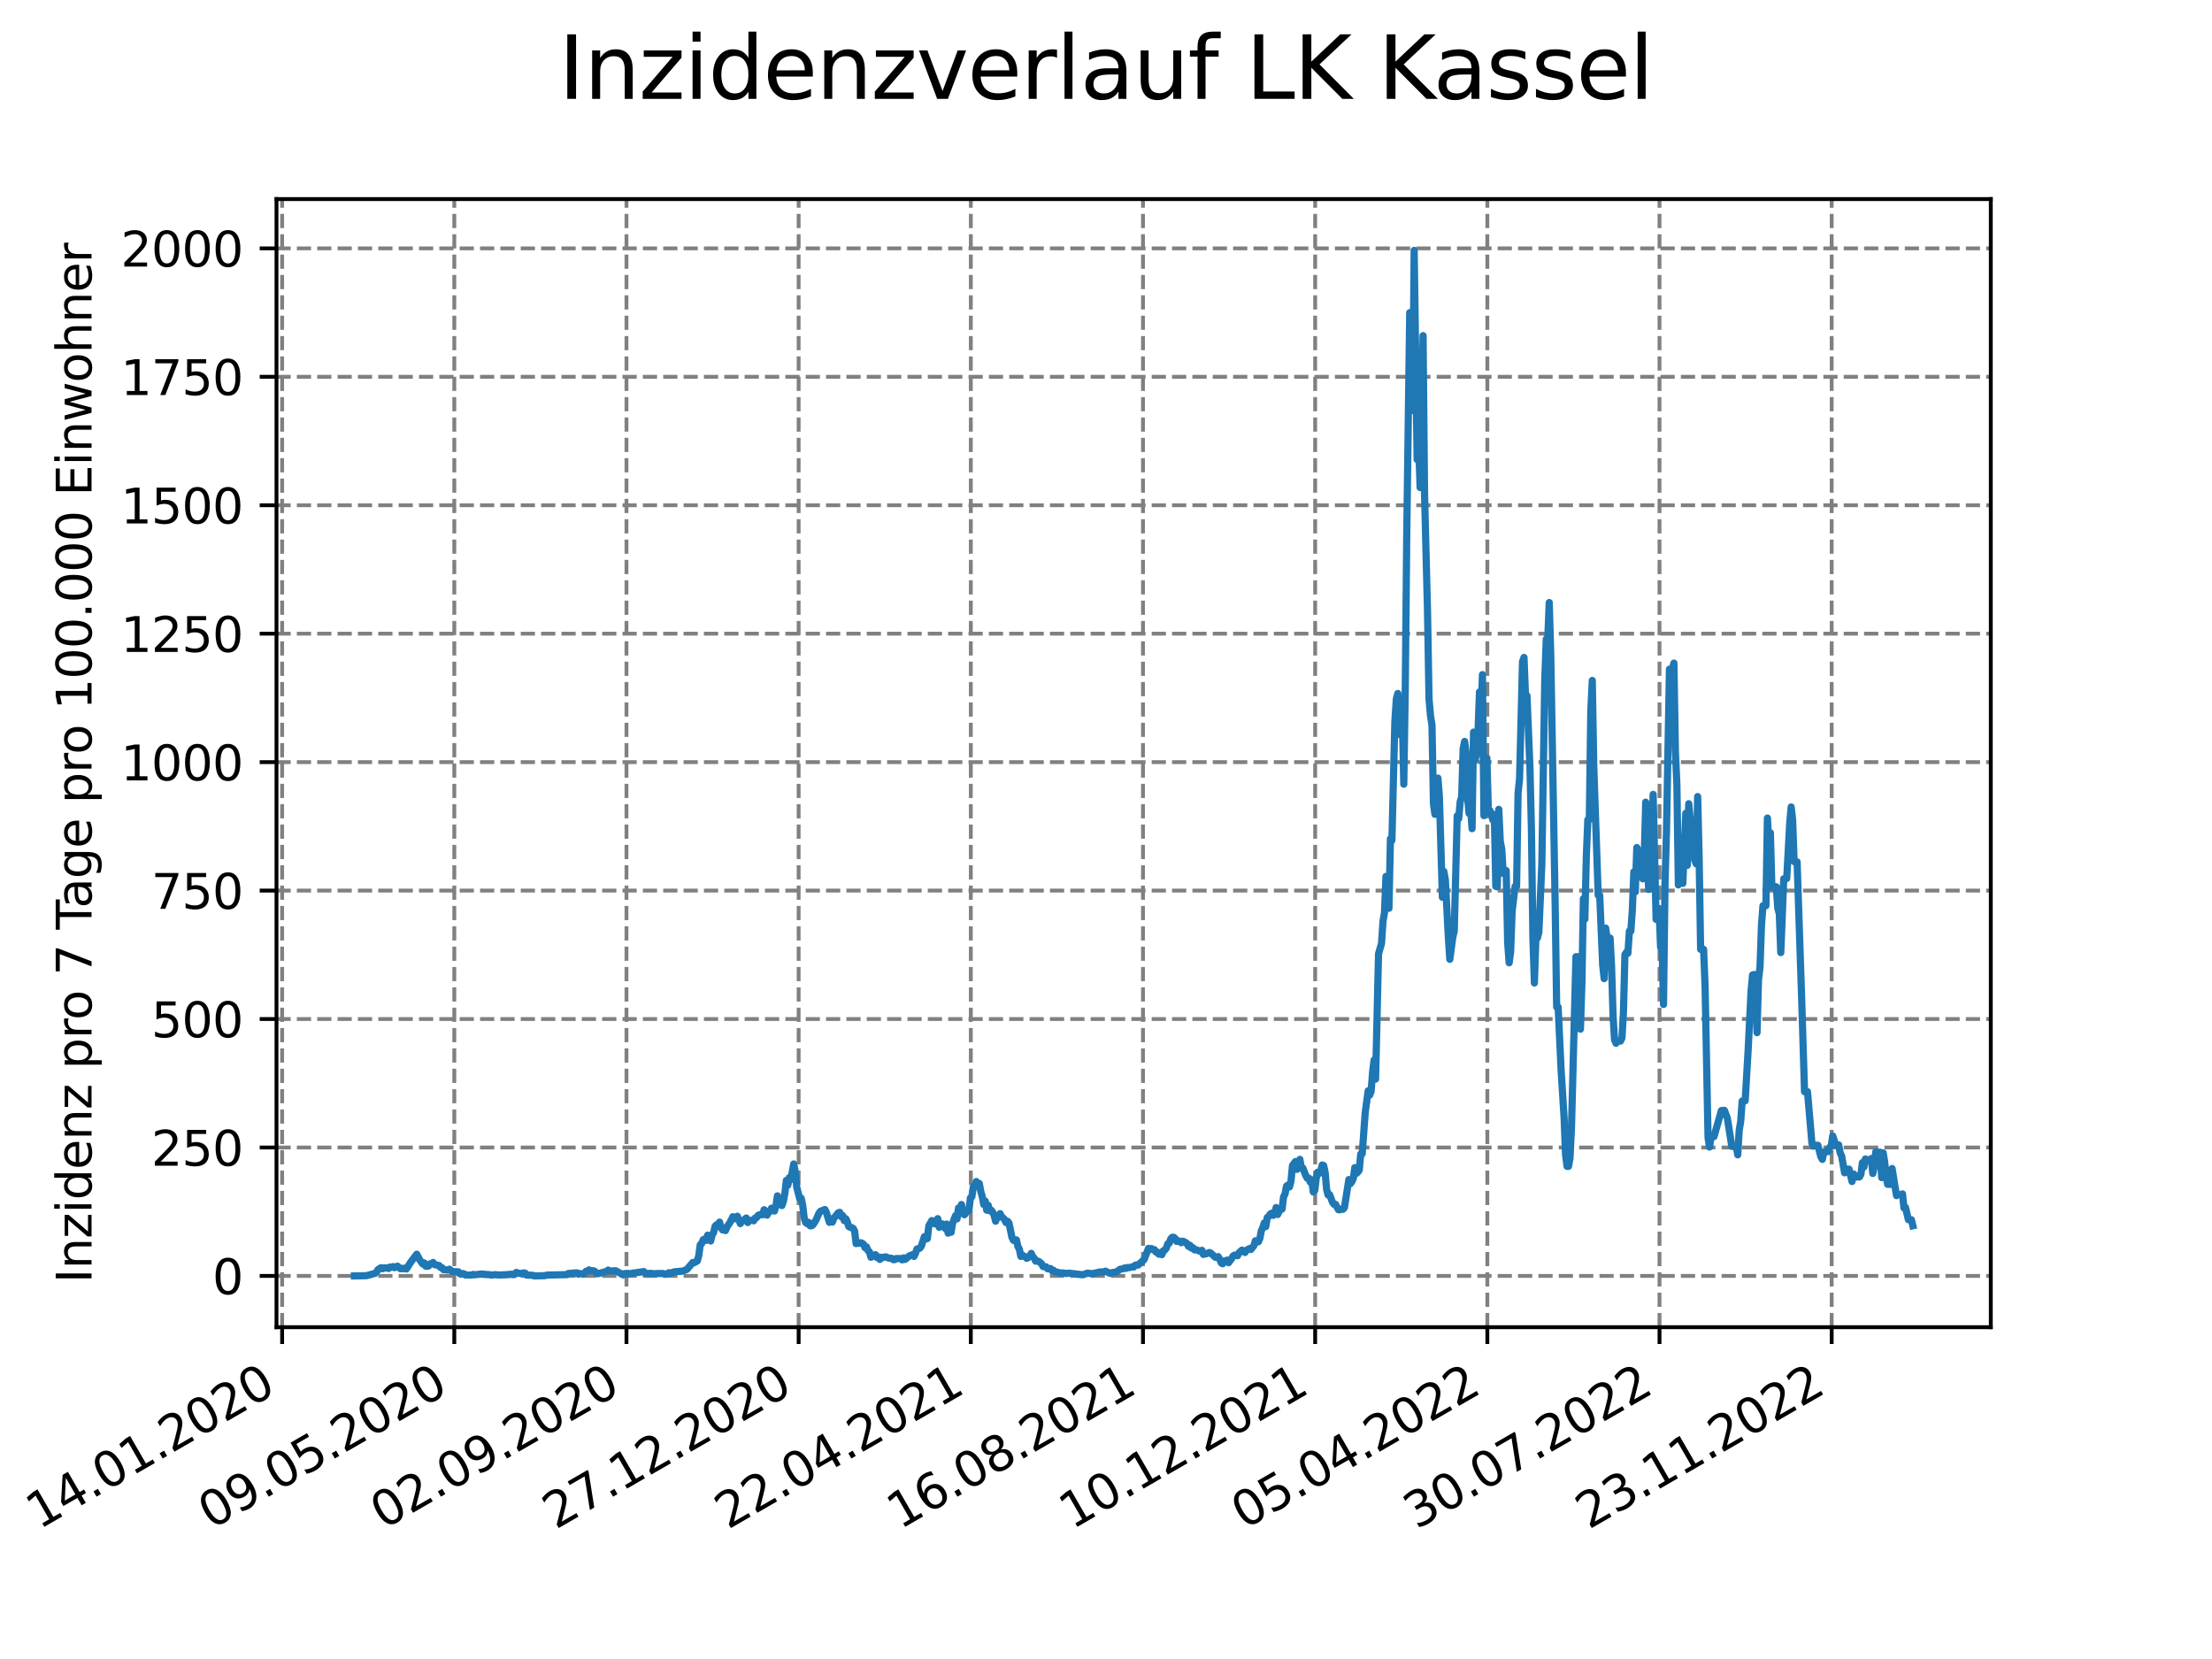 <?xml version="1.0" encoding="utf-8" standalone="no"?>
<!DOCTYPE svg PUBLIC "-//W3C//DTD SVG 1.1//EN"
  "http://www.w3.org/Graphics/SVG/1.1/DTD/svg11.dtd">
<svg xmlns:xlink="http://www.w3.org/1999/xlink" width="460.8pt" height="345.6pt" viewBox="0 0 460.8 345.6" xmlns="http://www.w3.org/2000/svg" version="1.1">
 <defs>
  <style type="text/css">*{stroke-linejoin: round; stroke-linecap: butt}</style>
 </defs>
 <g id="figure_1">
  <g id="patch_1">
   <path d="M 0 345.6 
L 460.8 345.6 
L 460.8 0 
L 0 0 
z
" style="fill: #ffffff"/>
  </g>
  <g id="axes_1">
   <g id="patch_2">
    <path d="M 57.6 276.48 
L 414.72 276.48 
L 414.72 41.472 
L 57.6 41.472 
z
" style="fill: #ffffff"/>
   </g>
   <g id="matplotlib.axis_1">
    <g id="xtick_1">
     <g id="line2d_1">
      <path d="M 58.772 276.48 
L 58.772 41.472 
" clip-path="url(#p0516678198)" style="fill: none; stroke-dasharray: 2.96,1.28; stroke-dashoffset: 0; stroke: #808080; stroke-width: 0.8"/>
     </g>
     <g id="line2d_2">
      <defs>
       <path id="m2a90d0ebbb" d="M 0 0 
L 0 3.5 
" style="stroke: #000000; stroke-width: 0.8"/>
      </defs>
      <g>
       <use xlink:href="#m2a90d0ebbb" x="58.772" y="276.48" style="stroke: #000000; stroke-width: 0.8"/>
      </g>
     </g>
     <g id="text_1">
      <!-- 14.01.2020 -->
      <g transform="translate(8.147 318.689) rotate(-30) scale(0.1 -0.1)">
       <defs>
        <path id="DejaVuSans-31" d="M 794 531 
L 1825 531 
L 1825 4091 
L 703 3866 
L 703 4441 
L 1819 4666 
L 2450 4666 
L 2450 531 
L 3481 531 
L 3481 0 
L 794 0 
L 794 531 
z
" transform="scale(0.016)"/>
        <path id="DejaVuSans-34" d="M 2419 4116 
L 825 1625 
L 2419 1625 
L 2419 4116 
z
M 2253 4666 
L 3047 4666 
L 3047 1625 
L 3713 1625 
L 3713 1100 
L 3047 1100 
L 3047 0 
L 2419 0 
L 2419 1100 
L 313 1100 
L 313 1709 
L 2253 4666 
z
" transform="scale(0.016)"/>
        <path id="DejaVuSans-2e" d="M 684 794 
L 1344 794 
L 1344 0 
L 684 0 
L 684 794 
z
" transform="scale(0.016)"/>
        <path id="DejaVuSans-30" d="M 2034 4250 
Q 1547 4250 1301 3770 
Q 1056 3291 1056 2328 
Q 1056 1369 1301 889 
Q 1547 409 2034 409 
Q 2525 409 2770 889 
Q 3016 1369 3016 2328 
Q 3016 3291 2770 3770 
Q 2525 4250 2034 4250 
z
M 2034 4750 
Q 2819 4750 3233 4129 
Q 3647 3509 3647 2328 
Q 3647 1150 3233 529 
Q 2819 -91 2034 -91 
Q 1250 -91 836 529 
Q 422 1150 422 2328 
Q 422 3509 836 4129 
Q 1250 4750 2034 4750 
z
" transform="scale(0.016)"/>
        <path id="DejaVuSans-32" d="M 1228 531 
L 3431 531 
L 3431 0 
L 469 0 
L 469 531 
Q 828 903 1448 1529 
Q 2069 2156 2228 2338 
Q 2531 2678 2651 2914 
Q 2772 3150 2772 3378 
Q 2772 3750 2511 3984 
Q 2250 4219 1831 4219 
Q 1534 4219 1204 4116 
Q 875 4013 500 3803 
L 500 4441 
Q 881 4594 1212 4672 
Q 1544 4750 1819 4750 
Q 2544 4750 2975 4387 
Q 3406 4025 3406 3419 
Q 3406 3131 3298 2873 
Q 3191 2616 2906 2266 
Q 2828 2175 2409 1742 
Q 1991 1309 1228 531 
z
" transform="scale(0.016)"/>
       </defs>
       <use xlink:href="#DejaVuSans-31"/>
       <use xlink:href="#DejaVuSans-34" x="63.623"/>
       <use xlink:href="#DejaVuSans-2e" x="127.246"/>
       <use xlink:href="#DejaVuSans-30" x="159.033"/>
       <use xlink:href="#DejaVuSans-31" x="222.656"/>
       <use xlink:href="#DejaVuSans-2e" x="286.279"/>
       <use xlink:href="#DejaVuSans-32" x="318.066"/>
       <use xlink:href="#DejaVuSans-30" x="381.689"/>
       <use xlink:href="#DejaVuSans-32" x="445.312"/>
       <use xlink:href="#DejaVuSans-30" x="508.936"/>
      </g>
     </g>
    </g>
    <g id="xtick_2">
     <g id="line2d_3">
      <path d="M 94.639 276.48 
L 94.639 41.472 
" clip-path="url(#p0516678198)" style="fill: none; stroke-dasharray: 2.96,1.28; stroke-dashoffset: 0; stroke: #808080; stroke-width: 0.8"/>
     </g>
     <g id="line2d_4">
      <g>
       <use xlink:href="#m2a90d0ebbb" x="94.639" y="276.48" style="stroke: #000000; stroke-width: 0.8"/>
      </g>
     </g>
     <g id="text_2">
      <!-- 09.05.2020 -->
      <g transform="translate(44.014 318.689) rotate(-30) scale(0.1 -0.1)">
       <defs>
        <path id="DejaVuSans-39" d="M 703 97 
L 703 672 
Q 941 559 1184 500 
Q 1428 441 1663 441 
Q 2288 441 2617 861 
Q 2947 1281 2994 2138 
Q 2813 1869 2534 1725 
Q 2256 1581 1919 1581 
Q 1219 1581 811 2004 
Q 403 2428 403 3163 
Q 403 3881 828 4315 
Q 1253 4750 1959 4750 
Q 2769 4750 3195 4129 
Q 3622 3509 3622 2328 
Q 3622 1225 3098 567 
Q 2575 -91 1691 -91 
Q 1453 -91 1209 -44 
Q 966 3 703 97 
z
M 1959 2075 
Q 2384 2075 2632 2365 
Q 2881 2656 2881 3163 
Q 2881 3666 2632 3958 
Q 2384 4250 1959 4250 
Q 1534 4250 1286 3958 
Q 1038 3666 1038 3163 
Q 1038 2656 1286 2365 
Q 1534 2075 1959 2075 
z
" transform="scale(0.016)"/>
        <path id="DejaVuSans-35" d="M 691 4666 
L 3169 4666 
L 3169 4134 
L 1269 4134 
L 1269 2991 
Q 1406 3038 1543 3061 
Q 1681 3084 1819 3084 
Q 2600 3084 3056 2656 
Q 3513 2228 3513 1497 
Q 3513 744 3044 326 
Q 2575 -91 1722 -91 
Q 1428 -91 1123 -41 
Q 819 9 494 109 
L 494 744 
Q 775 591 1075 516 
Q 1375 441 1709 441 
Q 2250 441 2565 725 
Q 2881 1009 2881 1497 
Q 2881 1984 2565 2268 
Q 2250 2553 1709 2553 
Q 1456 2553 1204 2497 
Q 953 2441 691 2322 
L 691 4666 
z
" transform="scale(0.016)"/>
       </defs>
       <use xlink:href="#DejaVuSans-30"/>
       <use xlink:href="#DejaVuSans-39" x="63.623"/>
       <use xlink:href="#DejaVuSans-2e" x="127.246"/>
       <use xlink:href="#DejaVuSans-30" x="159.033"/>
       <use xlink:href="#DejaVuSans-35" x="222.656"/>
       <use xlink:href="#DejaVuSans-2e" x="286.279"/>
       <use xlink:href="#DejaVuSans-32" x="318.066"/>
       <use xlink:href="#DejaVuSans-30" x="381.689"/>
       <use xlink:href="#DejaVuSans-32" x="445.312"/>
       <use xlink:href="#DejaVuSans-30" x="508.936"/>
      </g>
     </g>
    </g>
    <g id="xtick_3">
     <g id="line2d_5">
      <path d="M 130.506 276.48 
L 130.506 41.472 
" clip-path="url(#p0516678198)" style="fill: none; stroke-dasharray: 2.96,1.28; stroke-dashoffset: 0; stroke: #808080; stroke-width: 0.8"/>
     </g>
     <g id="line2d_6">
      <g>
       <use xlink:href="#m2a90d0ebbb" x="130.506" y="276.48" style="stroke: #000000; stroke-width: 0.8"/>
      </g>
     </g>
     <g id="text_3">
      <!-- 02.09.2020 -->
      <g transform="translate(79.88 318.689) rotate(-30) scale(0.1 -0.1)">
       <use xlink:href="#DejaVuSans-30"/>
       <use xlink:href="#DejaVuSans-32" x="63.623"/>
       <use xlink:href="#DejaVuSans-2e" x="127.246"/>
       <use xlink:href="#DejaVuSans-30" x="159.033"/>
       <use xlink:href="#DejaVuSans-39" x="222.656"/>
       <use xlink:href="#DejaVuSans-2e" x="286.279"/>
       <use xlink:href="#DejaVuSans-32" x="318.066"/>
       <use xlink:href="#DejaVuSans-30" x="381.689"/>
       <use xlink:href="#DejaVuSans-32" x="445.312"/>
       <use xlink:href="#DejaVuSans-30" x="508.936"/>
      </g>
     </g>
    </g>
    <g id="xtick_4">
     <g id="line2d_7">
      <path d="M 166.372 276.48 
L 166.372 41.472 
" clip-path="url(#p0516678198)" style="fill: none; stroke-dasharray: 2.96,1.28; stroke-dashoffset: 0; stroke: #808080; stroke-width: 0.8"/>
     </g>
     <g id="line2d_8">
      <g>
       <use xlink:href="#m2a90d0ebbb" x="166.372" y="276.48" style="stroke: #000000; stroke-width: 0.8"/>
      </g>
     </g>
     <g id="text_4">
      <!-- 27.12.2020 -->
      <g transform="translate(115.747 318.689) rotate(-30) scale(0.1 -0.1)">
       <defs>
        <path id="DejaVuSans-37" d="M 525 4666 
L 3525 4666 
L 3525 4397 
L 1831 0 
L 1172 0 
L 2766 4134 
L 525 4134 
L 525 4666 
z
" transform="scale(0.016)"/>
       </defs>
       <use xlink:href="#DejaVuSans-32"/>
       <use xlink:href="#DejaVuSans-37" x="63.623"/>
       <use xlink:href="#DejaVuSans-2e" x="127.246"/>
       <use xlink:href="#DejaVuSans-31" x="159.033"/>
       <use xlink:href="#DejaVuSans-32" x="222.656"/>
       <use xlink:href="#DejaVuSans-2e" x="286.279"/>
       <use xlink:href="#DejaVuSans-32" x="318.066"/>
       <use xlink:href="#DejaVuSans-30" x="381.689"/>
       <use xlink:href="#DejaVuSans-32" x="445.312"/>
       <use xlink:href="#DejaVuSans-30" x="508.936"/>
      </g>
     </g>
    </g>
    <g id="xtick_5">
     <g id="line2d_9">
      <path d="M 202.239 276.48 
L 202.239 41.472 
" clip-path="url(#p0516678198)" style="fill: none; stroke-dasharray: 2.96,1.28; stroke-dashoffset: 0; stroke: #808080; stroke-width: 0.8"/>
     </g>
     <g id="line2d_10">
      <g>
       <use xlink:href="#m2a90d0ebbb" x="202.239" y="276.48" style="stroke: #000000; stroke-width: 0.8"/>
      </g>
     </g>
     <g id="text_5">
      <!-- 22.04.2021 -->
      <g transform="translate(151.614 318.689) rotate(-30) scale(0.1 -0.1)">
       <use xlink:href="#DejaVuSans-32"/>
       <use xlink:href="#DejaVuSans-32" x="63.623"/>
       <use xlink:href="#DejaVuSans-2e" x="127.246"/>
       <use xlink:href="#DejaVuSans-30" x="159.033"/>
       <use xlink:href="#DejaVuSans-34" x="222.656"/>
       <use xlink:href="#DejaVuSans-2e" x="286.279"/>
       <use xlink:href="#DejaVuSans-32" x="318.066"/>
       <use xlink:href="#DejaVuSans-30" x="381.689"/>
       <use xlink:href="#DejaVuSans-32" x="445.312"/>
       <use xlink:href="#DejaVuSans-31" x="508.936"/>
      </g>
     </g>
    </g>
    <g id="xtick_6">
     <g id="line2d_11">
      <path d="M 238.105 276.48 
L 238.105 41.472 
" clip-path="url(#p0516678198)" style="fill: none; stroke-dasharray: 2.96,1.28; stroke-dashoffset: 0; stroke: #808080; stroke-width: 0.8"/>
     </g>
     <g id="line2d_12">
      <g>
       <use xlink:href="#m2a90d0ebbb" x="238.105" y="276.48" style="stroke: #000000; stroke-width: 0.8"/>
      </g>
     </g>
     <g id="text_6">
      <!-- 16.08.2021 -->
      <g transform="translate(187.48 318.689) rotate(-30) scale(0.1 -0.1)">
       <defs>
        <path id="DejaVuSans-36" d="M 2113 2584 
Q 1688 2584 1439 2293 
Q 1191 2003 1191 1497 
Q 1191 994 1439 701 
Q 1688 409 2113 409 
Q 2538 409 2786 701 
Q 3034 994 3034 1497 
Q 3034 2003 2786 2293 
Q 2538 2584 2113 2584 
z
M 3366 4563 
L 3366 3988 
Q 3128 4100 2886 4159 
Q 2644 4219 2406 4219 
Q 1781 4219 1451 3797 
Q 1122 3375 1075 2522 
Q 1259 2794 1537 2939 
Q 1816 3084 2150 3084 
Q 2853 3084 3261 2657 
Q 3669 2231 3669 1497 
Q 3669 778 3244 343 
Q 2819 -91 2113 -91 
Q 1303 -91 875 529 
Q 447 1150 447 2328 
Q 447 3434 972 4092 
Q 1497 4750 2381 4750 
Q 2619 4750 2861 4703 
Q 3103 4656 3366 4563 
z
" transform="scale(0.016)"/>
        <path id="DejaVuSans-38" d="M 2034 2216 
Q 1584 2216 1326 1975 
Q 1069 1734 1069 1313 
Q 1069 891 1326 650 
Q 1584 409 2034 409 
Q 2484 409 2743 651 
Q 3003 894 3003 1313 
Q 3003 1734 2745 1975 
Q 2488 2216 2034 2216 
z
M 1403 2484 
Q 997 2584 770 2862 
Q 544 3141 544 3541 
Q 544 4100 942 4425 
Q 1341 4750 2034 4750 
Q 2731 4750 3128 4425 
Q 3525 4100 3525 3541 
Q 3525 3141 3298 2862 
Q 3072 2584 2669 2484 
Q 3125 2378 3379 2068 
Q 3634 1759 3634 1313 
Q 3634 634 3220 271 
Q 2806 -91 2034 -91 
Q 1263 -91 848 271 
Q 434 634 434 1313 
Q 434 1759 690 2068 
Q 947 2378 1403 2484 
z
M 1172 3481 
Q 1172 3119 1398 2916 
Q 1625 2713 2034 2713 
Q 2441 2713 2670 2916 
Q 2900 3119 2900 3481 
Q 2900 3844 2670 4047 
Q 2441 4250 2034 4250 
Q 1625 4250 1398 4047 
Q 1172 3844 1172 3481 
z
" transform="scale(0.016)"/>
       </defs>
       <use xlink:href="#DejaVuSans-31"/>
       <use xlink:href="#DejaVuSans-36" x="63.623"/>
       <use xlink:href="#DejaVuSans-2e" x="127.246"/>
       <use xlink:href="#DejaVuSans-30" x="159.033"/>
       <use xlink:href="#DejaVuSans-38" x="222.656"/>
       <use xlink:href="#DejaVuSans-2e" x="286.279"/>
       <use xlink:href="#DejaVuSans-32" x="318.066"/>
       <use xlink:href="#DejaVuSans-30" x="381.689"/>
       <use xlink:href="#DejaVuSans-32" x="445.312"/>
       <use xlink:href="#DejaVuSans-31" x="508.936"/>
      </g>
     </g>
    </g>
    <g id="xtick_7">
     <g id="line2d_13">
      <path d="M 273.972 276.48 
L 273.972 41.472 
" clip-path="url(#p0516678198)" style="fill: none; stroke-dasharray: 2.96,1.28; stroke-dashoffset: 0; stroke: #808080; stroke-width: 0.8"/>
     </g>
     <g id="line2d_14">
      <g>
       <use xlink:href="#m2a90d0ebbb" x="273.972" y="276.48" style="stroke: #000000; stroke-width: 0.8"/>
      </g>
     </g>
     <g id="text_7">
      <!-- 10.12.2021 -->
      <g transform="translate(223.347 318.689) rotate(-30) scale(0.1 -0.1)">
       <use xlink:href="#DejaVuSans-31"/>
       <use xlink:href="#DejaVuSans-30" x="63.623"/>
       <use xlink:href="#DejaVuSans-2e" x="127.246"/>
       <use xlink:href="#DejaVuSans-31" x="159.033"/>
       <use xlink:href="#DejaVuSans-32" x="222.656"/>
       <use xlink:href="#DejaVuSans-2e" x="286.279"/>
       <use xlink:href="#DejaVuSans-32" x="318.066"/>
       <use xlink:href="#DejaVuSans-30" x="381.689"/>
       <use xlink:href="#DejaVuSans-32" x="445.312"/>
       <use xlink:href="#DejaVuSans-31" x="508.936"/>
      </g>
     </g>
    </g>
    <g id="xtick_8">
     <g id="line2d_15">
      <path d="M 309.839 276.48 
L 309.839 41.472 
" clip-path="url(#p0516678198)" style="fill: none; stroke-dasharray: 2.96,1.28; stroke-dashoffset: 0; stroke: #808080; stroke-width: 0.8"/>
     </g>
     <g id="line2d_16">
      <g>
       <use xlink:href="#m2a90d0ebbb" x="309.839" y="276.48" style="stroke: #000000; stroke-width: 0.8"/>
      </g>
     </g>
     <g id="text_8">
      <!-- 05.04.2022 -->
      <g transform="translate(259.213 318.689) rotate(-30) scale(0.1 -0.1)">
       <use xlink:href="#DejaVuSans-30"/>
       <use xlink:href="#DejaVuSans-35" x="63.623"/>
       <use xlink:href="#DejaVuSans-2e" x="127.246"/>
       <use xlink:href="#DejaVuSans-30" x="159.033"/>
       <use xlink:href="#DejaVuSans-34" x="222.656"/>
       <use xlink:href="#DejaVuSans-2e" x="286.279"/>
       <use xlink:href="#DejaVuSans-32" x="318.066"/>
       <use xlink:href="#DejaVuSans-30" x="381.689"/>
       <use xlink:href="#DejaVuSans-32" x="445.312"/>
       <use xlink:href="#DejaVuSans-32" x="508.936"/>
      </g>
     </g>
    </g>
    <g id="xtick_9">
     <g id="line2d_17">
      <path d="M 345.705 276.48 
L 345.705 41.472 
" clip-path="url(#p0516678198)" style="fill: none; stroke-dasharray: 2.96,1.28; stroke-dashoffset: 0; stroke: #808080; stroke-width: 0.8"/>
     </g>
     <g id="line2d_18">
      <g>
       <use xlink:href="#m2a90d0ebbb" x="345.705" y="276.48" style="stroke: #000000; stroke-width: 0.8"/>
      </g>
     </g>
     <g id="text_9">
      <!-- 30.07.2022 -->
      <g transform="translate(295.08 318.689) rotate(-30) scale(0.1 -0.1)">
       <defs>
        <path id="DejaVuSans-33" d="M 2597 2516 
Q 3050 2419 3304 2112 
Q 3559 1806 3559 1356 
Q 3559 666 3084 287 
Q 2609 -91 1734 -91 
Q 1441 -91 1130 -33 
Q 819 25 488 141 
L 488 750 
Q 750 597 1062 519 
Q 1375 441 1716 441 
Q 2309 441 2620 675 
Q 2931 909 2931 1356 
Q 2931 1769 2642 2001 
Q 2353 2234 1838 2234 
L 1294 2234 
L 1294 2753 
L 1863 2753 
Q 2328 2753 2575 2939 
Q 2822 3125 2822 3475 
Q 2822 3834 2567 4026 
Q 2313 4219 1838 4219 
Q 1578 4219 1281 4162 
Q 984 4106 628 3988 
L 628 4550 
Q 988 4650 1302 4700 
Q 1616 4750 1894 4750 
Q 2613 4750 3031 4423 
Q 3450 4097 3450 3541 
Q 3450 3153 3228 2886 
Q 3006 2619 2597 2516 
z
" transform="scale(0.016)"/>
       </defs>
       <use xlink:href="#DejaVuSans-33"/>
       <use xlink:href="#DejaVuSans-30" x="63.623"/>
       <use xlink:href="#DejaVuSans-2e" x="127.246"/>
       <use xlink:href="#DejaVuSans-30" x="159.033"/>
       <use xlink:href="#DejaVuSans-37" x="222.656"/>
       <use xlink:href="#DejaVuSans-2e" x="286.279"/>
       <use xlink:href="#DejaVuSans-32" x="318.066"/>
       <use xlink:href="#DejaVuSans-30" x="381.689"/>
       <use xlink:href="#DejaVuSans-32" x="445.312"/>
       <use xlink:href="#DejaVuSans-32" x="508.936"/>
      </g>
     </g>
    </g>
    <g id="xtick_10">
     <g id="line2d_19">
      <path d="M 381.572 276.48 
L 381.572 41.472 
" clip-path="url(#p0516678198)" style="fill: none; stroke-dasharray: 2.96,1.28; stroke-dashoffset: 0; stroke: #808080; stroke-width: 0.8"/>
     </g>
     <g id="line2d_20">
      <g>
       <use xlink:href="#m2a90d0ebbb" x="381.572" y="276.48" style="stroke: #000000; stroke-width: 0.8"/>
      </g>
     </g>
     <g id="text_10">
      <!-- 23.11.2022 -->
      <g transform="translate(330.947 318.689) rotate(-30) scale(0.1 -0.1)">
       <use xlink:href="#DejaVuSans-32"/>
       <use xlink:href="#DejaVuSans-33" x="63.623"/>
       <use xlink:href="#DejaVuSans-2e" x="127.246"/>
       <use xlink:href="#DejaVuSans-31" x="159.033"/>
       <use xlink:href="#DejaVuSans-31" x="222.656"/>
       <use xlink:href="#DejaVuSans-2e" x="286.279"/>
       <use xlink:href="#DejaVuSans-32" x="318.066"/>
       <use xlink:href="#DejaVuSans-30" x="381.689"/>
       <use xlink:href="#DejaVuSans-32" x="445.312"/>
       <use xlink:href="#DejaVuSans-32" x="508.936"/>
      </g>
     </g>
    </g>
   </g>
   <g id="matplotlib.axis_2">
    <g id="ytick_1">
     <g id="line2d_21">
      <path d="M 57.6 265.798 
L 414.72 265.798 
" clip-path="url(#p0516678198)" style="fill: none; stroke-dasharray: 2.96,1.28; stroke-dashoffset: 0; stroke: #808080; stroke-width: 0.8"/>
     </g>
     <g id="line2d_22">
      <defs>
       <path id="m31dfc8a8d2" d="M 0 0 
L -3.5 0 
" style="stroke: #000000; stroke-width: 0.8"/>
      </defs>
      <g>
       <use xlink:href="#m31dfc8a8d2" x="57.6" y="265.798" style="stroke: #000000; stroke-width: 0.8"/>
      </g>
     </g>
     <g id="text_11">
      <!-- 0 -->
      <g transform="translate(44.237 269.597) scale(0.1 -0.1)">
       <use xlink:href="#DejaVuSans-30"/>
      </g>
     </g>
    </g>
    <g id="ytick_2">
     <g id="line2d_23">
      <path d="M 57.6 239.04 
L 414.72 239.04 
" clip-path="url(#p0516678198)" style="fill: none; stroke-dasharray: 2.96,1.28; stroke-dashoffset: 0; stroke: #808080; stroke-width: 0.8"/>
     </g>
     <g id="line2d_24">
      <g>
       <use xlink:href="#m31dfc8a8d2" x="57.6" y="239.04" style="stroke: #000000; stroke-width: 0.8"/>
      </g>
     </g>
     <g id="text_12">
      <!-- 250 -->
      <g transform="translate(31.512 242.839) scale(0.1 -0.1)">
       <use xlink:href="#DejaVuSans-32"/>
       <use xlink:href="#DejaVuSans-35" x="63.623"/>
       <use xlink:href="#DejaVuSans-30" x="127.246"/>
      </g>
     </g>
    </g>
    <g id="ytick_3">
     <g id="line2d_25">
      <path d="M 57.6 212.282 
L 414.72 212.282 
" clip-path="url(#p0516678198)" style="fill: none; stroke-dasharray: 2.96,1.28; stroke-dashoffset: 0; stroke: #808080; stroke-width: 0.8"/>
     </g>
     <g id="line2d_26">
      <g>
       <use xlink:href="#m31dfc8a8d2" x="57.6" y="212.282" style="stroke: #000000; stroke-width: 0.8"/>
      </g>
     </g>
     <g id="text_13">
      <!-- 500 -->
      <g transform="translate(31.512 216.081) scale(0.1 -0.1)">
       <use xlink:href="#DejaVuSans-35"/>
       <use xlink:href="#DejaVuSans-30" x="63.623"/>
       <use xlink:href="#DejaVuSans-30" x="127.246"/>
      </g>
     </g>
    </g>
    <g id="ytick_4">
     <g id="line2d_27">
      <path d="M 57.6 185.524 
L 414.72 185.524 
" clip-path="url(#p0516678198)" style="fill: none; stroke-dasharray: 2.96,1.28; stroke-dashoffset: 0; stroke: #808080; stroke-width: 0.8"/>
     </g>
     <g id="line2d_28">
      <g>
       <use xlink:href="#m31dfc8a8d2" x="57.6" y="185.524" style="stroke: #000000; stroke-width: 0.8"/>
      </g>
     </g>
     <g id="text_14">
      <!-- 750 -->
      <g transform="translate(31.512 189.323) scale(0.1 -0.1)">
       <use xlink:href="#DejaVuSans-37"/>
       <use xlink:href="#DejaVuSans-35" x="63.623"/>
       <use xlink:href="#DejaVuSans-30" x="127.246"/>
      </g>
     </g>
    </g>
    <g id="ytick_5">
     <g id="line2d_29">
      <path d="M 57.6 158.766 
L 414.72 158.766 
" clip-path="url(#p0516678198)" style="fill: none; stroke-dasharray: 2.96,1.28; stroke-dashoffset: 0; stroke: #808080; stroke-width: 0.8"/>
     </g>
     <g id="line2d_30">
      <g>
       <use xlink:href="#m31dfc8a8d2" x="57.6" y="158.766" style="stroke: #000000; stroke-width: 0.8"/>
      </g>
     </g>
     <g id="text_15">
      <!-- 1000 -->
      <g transform="translate(25.15 162.565) scale(0.1 -0.1)">
       <use xlink:href="#DejaVuSans-31"/>
       <use xlink:href="#DejaVuSans-30" x="63.623"/>
       <use xlink:href="#DejaVuSans-30" x="127.246"/>
       <use xlink:href="#DejaVuSans-30" x="190.869"/>
      </g>
     </g>
    </g>
    <g id="ytick_6">
     <g id="line2d_31">
      <path d="M 57.6 132.008 
L 414.72 132.008 
" clip-path="url(#p0516678198)" style="fill: none; stroke-dasharray: 2.96,1.28; stroke-dashoffset: 0; stroke: #808080; stroke-width: 0.8"/>
     </g>
     <g id="line2d_32">
      <g>
       <use xlink:href="#m31dfc8a8d2" x="57.6" y="132.008" style="stroke: #000000; stroke-width: 0.8"/>
      </g>
     </g>
     <g id="text_16">
      <!-- 1250 -->
      <g transform="translate(25.15 135.808) scale(0.1 -0.1)">
       <use xlink:href="#DejaVuSans-31"/>
       <use xlink:href="#DejaVuSans-32" x="63.623"/>
       <use xlink:href="#DejaVuSans-35" x="127.246"/>
       <use xlink:href="#DejaVuSans-30" x="190.869"/>
      </g>
     </g>
    </g>
    <g id="ytick_7">
     <g id="line2d_33">
      <path d="M 57.6 105.25 
L 414.72 105.25 
" clip-path="url(#p0516678198)" style="fill: none; stroke-dasharray: 2.96,1.28; stroke-dashoffset: 0; stroke: #808080; stroke-width: 0.8"/>
     </g>
     <g id="line2d_34">
      <g>
       <use xlink:href="#m31dfc8a8d2" x="57.6" y="105.25" style="stroke: #000000; stroke-width: 0.8"/>
      </g>
     </g>
     <g id="text_17">
      <!-- 1500 -->
      <g transform="translate(25.15 109.05) scale(0.1 -0.1)">
       <use xlink:href="#DejaVuSans-31"/>
       <use xlink:href="#DejaVuSans-35" x="63.623"/>
       <use xlink:href="#DejaVuSans-30" x="127.246"/>
       <use xlink:href="#DejaVuSans-30" x="190.869"/>
      </g>
     </g>
    </g>
    <g id="ytick_8">
     <g id="line2d_35">
      <path d="M 57.6 78.493 
L 414.72 78.493 
" clip-path="url(#p0516678198)" style="fill: none; stroke-dasharray: 2.96,1.28; stroke-dashoffset: 0; stroke: #808080; stroke-width: 0.8"/>
     </g>
     <g id="line2d_36">
      <g>
       <use xlink:href="#m31dfc8a8d2" x="57.6" y="78.493" style="stroke: #000000; stroke-width: 0.8"/>
      </g>
     </g>
     <g id="text_18">
      <!-- 1750 -->
      <g transform="translate(25.15 82.292) scale(0.1 -0.1)">
       <use xlink:href="#DejaVuSans-31"/>
       <use xlink:href="#DejaVuSans-37" x="63.623"/>
       <use xlink:href="#DejaVuSans-35" x="127.246"/>
       <use xlink:href="#DejaVuSans-30" x="190.869"/>
      </g>
     </g>
    </g>
    <g id="ytick_9">
     <g id="line2d_37">
      <path d="M 57.6 51.735 
L 414.72 51.735 
" clip-path="url(#p0516678198)" style="fill: none; stroke-dasharray: 2.96,1.28; stroke-dashoffset: 0; stroke: #808080; stroke-width: 0.8"/>
     </g>
     <g id="line2d_38">
      <g>
       <use xlink:href="#m31dfc8a8d2" x="57.6" y="51.735" style="stroke: #000000; stroke-width: 0.8"/>
      </g>
     </g>
     <g id="text_19">
      <!-- 2000 -->
      <g transform="translate(25.15 55.534) scale(0.1 -0.1)">
       <use xlink:href="#DejaVuSans-32"/>
       <use xlink:href="#DejaVuSans-30" x="63.623"/>
       <use xlink:href="#DejaVuSans-30" x="127.246"/>
       <use xlink:href="#DejaVuSans-30" x="190.869"/>
      </g>
     </g>
    </g>
    <g id="text_20">
     <!-- Inzidenz pro 7 Tage pro 100.000 Einwohner -->
     <g transform="translate(19.07 267.301) rotate(-90) scale(0.1 -0.1)">
      <defs>
       <path id="DejaVuSans-49" d="M 628 4666 
L 1259 4666 
L 1259 0 
L 628 0 
L 628 4666 
z
" transform="scale(0.016)"/>
       <path id="DejaVuSans-6e" d="M 3513 2113 
L 3513 0 
L 2938 0 
L 2938 2094 
Q 2938 2591 2744 2837 
Q 2550 3084 2163 3084 
Q 1697 3084 1428 2787 
Q 1159 2491 1159 1978 
L 1159 0 
L 581 0 
L 581 3500 
L 1159 3500 
L 1159 2956 
Q 1366 3272 1645 3428 
Q 1925 3584 2291 3584 
Q 2894 3584 3203 3211 
Q 3513 2838 3513 2113 
z
" transform="scale(0.016)"/>
       <path id="DejaVuSans-7a" d="M 353 3500 
L 3084 3500 
L 3084 2975 
L 922 459 
L 3084 459 
L 3084 0 
L 275 0 
L 275 525 
L 2438 3041 
L 353 3041 
L 353 3500 
z
" transform="scale(0.016)"/>
       <path id="DejaVuSans-69" d="M 603 3500 
L 1178 3500 
L 1178 0 
L 603 0 
L 603 3500 
z
M 603 4863 
L 1178 4863 
L 1178 4134 
L 603 4134 
L 603 4863 
z
" transform="scale(0.016)"/>
       <path id="DejaVuSans-64" d="M 2906 2969 
L 2906 4863 
L 3481 4863 
L 3481 0 
L 2906 0 
L 2906 525 
Q 2725 213 2448 61 
Q 2172 -91 1784 -91 
Q 1150 -91 751 415 
Q 353 922 353 1747 
Q 353 2572 751 3078 
Q 1150 3584 1784 3584 
Q 2172 3584 2448 3432 
Q 2725 3281 2906 2969 
z
M 947 1747 
Q 947 1113 1208 752 
Q 1469 391 1925 391 
Q 2381 391 2643 752 
Q 2906 1113 2906 1747 
Q 2906 2381 2643 2742 
Q 2381 3103 1925 3103 
Q 1469 3103 1208 2742 
Q 947 2381 947 1747 
z
" transform="scale(0.016)"/>
       <path id="DejaVuSans-65" d="M 3597 1894 
L 3597 1613 
L 953 1613 
Q 991 1019 1311 708 
Q 1631 397 2203 397 
Q 2534 397 2845 478 
Q 3156 559 3463 722 
L 3463 178 
Q 3153 47 2828 -22 
Q 2503 -91 2169 -91 
Q 1331 -91 842 396 
Q 353 884 353 1716 
Q 353 2575 817 3079 
Q 1281 3584 2069 3584 
Q 2775 3584 3186 3129 
Q 3597 2675 3597 1894 
z
M 3022 2063 
Q 3016 2534 2758 2815 
Q 2500 3097 2075 3097 
Q 1594 3097 1305 2825 
Q 1016 2553 972 2059 
L 3022 2063 
z
" transform="scale(0.016)"/>
       <path id="DejaVuSans-20" transform="scale(0.016)"/>
       <path id="DejaVuSans-70" d="M 1159 525 
L 1159 -1331 
L 581 -1331 
L 581 3500 
L 1159 3500 
L 1159 2969 
Q 1341 3281 1617 3432 
Q 1894 3584 2278 3584 
Q 2916 3584 3314 3078 
Q 3713 2572 3713 1747 
Q 3713 922 3314 415 
Q 2916 -91 2278 -91 
Q 1894 -91 1617 61 
Q 1341 213 1159 525 
z
M 3116 1747 
Q 3116 2381 2855 2742 
Q 2594 3103 2138 3103 
Q 1681 3103 1420 2742 
Q 1159 2381 1159 1747 
Q 1159 1113 1420 752 
Q 1681 391 2138 391 
Q 2594 391 2855 752 
Q 3116 1113 3116 1747 
z
" transform="scale(0.016)"/>
       <path id="DejaVuSans-72" d="M 2631 2963 
Q 2534 3019 2420 3045 
Q 2306 3072 2169 3072 
Q 1681 3072 1420 2755 
Q 1159 2438 1159 1844 
L 1159 0 
L 581 0 
L 581 3500 
L 1159 3500 
L 1159 2956 
Q 1341 3275 1631 3429 
Q 1922 3584 2338 3584 
Q 2397 3584 2469 3576 
Q 2541 3569 2628 3553 
L 2631 2963 
z
" transform="scale(0.016)"/>
       <path id="DejaVuSans-6f" d="M 1959 3097 
Q 1497 3097 1228 2736 
Q 959 2375 959 1747 
Q 959 1119 1226 758 
Q 1494 397 1959 397 
Q 2419 397 2687 759 
Q 2956 1122 2956 1747 
Q 2956 2369 2687 2733 
Q 2419 3097 1959 3097 
z
M 1959 3584 
Q 2709 3584 3137 3096 
Q 3566 2609 3566 1747 
Q 3566 888 3137 398 
Q 2709 -91 1959 -91 
Q 1206 -91 779 398 
Q 353 888 353 1747 
Q 353 2609 779 3096 
Q 1206 3584 1959 3584 
z
" transform="scale(0.016)"/>
       <path id="DejaVuSans-54" d="M -19 4666 
L 3928 4666 
L 3928 4134 
L 2272 4134 
L 2272 0 
L 1638 0 
L 1638 4134 
L -19 4134 
L -19 4666 
z
" transform="scale(0.016)"/>
       <path id="DejaVuSans-61" d="M 2194 1759 
Q 1497 1759 1228 1600 
Q 959 1441 959 1056 
Q 959 750 1161 570 
Q 1363 391 1709 391 
Q 2188 391 2477 730 
Q 2766 1069 2766 1631 
L 2766 1759 
L 2194 1759 
z
M 3341 1997 
L 3341 0 
L 2766 0 
L 2766 531 
Q 2569 213 2275 61 
Q 1981 -91 1556 -91 
Q 1019 -91 701 211 
Q 384 513 384 1019 
Q 384 1609 779 1909 
Q 1175 2209 1959 2209 
L 2766 2209 
L 2766 2266 
Q 2766 2663 2505 2880 
Q 2244 3097 1772 3097 
Q 1472 3097 1187 3025 
Q 903 2953 641 2809 
L 641 3341 
Q 956 3463 1253 3523 
Q 1550 3584 1831 3584 
Q 2591 3584 2966 3190 
Q 3341 2797 3341 1997 
z
" transform="scale(0.016)"/>
       <path id="DejaVuSans-67" d="M 2906 1791 
Q 2906 2416 2648 2759 
Q 2391 3103 1925 3103 
Q 1463 3103 1205 2759 
Q 947 2416 947 1791 
Q 947 1169 1205 825 
Q 1463 481 1925 481 
Q 2391 481 2648 825 
Q 2906 1169 2906 1791 
z
M 3481 434 
Q 3481 -459 3084 -895 
Q 2688 -1331 1869 -1331 
Q 1566 -1331 1297 -1286 
Q 1028 -1241 775 -1147 
L 775 -588 
Q 1028 -725 1275 -790 
Q 1522 -856 1778 -856 
Q 2344 -856 2625 -561 
Q 2906 -266 2906 331 
L 2906 616 
Q 2728 306 2450 153 
Q 2172 0 1784 0 
Q 1141 0 747 490 
Q 353 981 353 1791 
Q 353 2603 747 3093 
Q 1141 3584 1784 3584 
Q 2172 3584 2450 3431 
Q 2728 3278 2906 2969 
L 2906 3500 
L 3481 3500 
L 3481 434 
z
" transform="scale(0.016)"/>
       <path id="DejaVuSans-45" d="M 628 4666 
L 3578 4666 
L 3578 4134 
L 1259 4134 
L 1259 2753 
L 3481 2753 
L 3481 2222 
L 1259 2222 
L 1259 531 
L 3634 531 
L 3634 0 
L 628 0 
L 628 4666 
z
" transform="scale(0.016)"/>
       <path id="DejaVuSans-77" d="M 269 3500 
L 844 3500 
L 1563 769 
L 2278 3500 
L 2956 3500 
L 3675 769 
L 4391 3500 
L 4966 3500 
L 4050 0 
L 3372 0 
L 2619 2869 
L 1863 0 
L 1184 0 
L 269 3500 
z
" transform="scale(0.016)"/>
       <path id="DejaVuSans-68" d="M 3513 2113 
L 3513 0 
L 2938 0 
L 2938 2094 
Q 2938 2591 2744 2837 
Q 2550 3084 2163 3084 
Q 1697 3084 1428 2787 
Q 1159 2491 1159 1978 
L 1159 0 
L 581 0 
L 581 4863 
L 1159 4863 
L 1159 2956 
Q 1366 3272 1645 3428 
Q 1925 3584 2291 3584 
Q 2894 3584 3203 3211 
Q 3513 2838 3513 2113 
z
" transform="scale(0.016)"/>
      </defs>
      <use xlink:href="#DejaVuSans-49"/>
      <use xlink:href="#DejaVuSans-6e" x="29.492"/>
      <use xlink:href="#DejaVuSans-7a" x="92.871"/>
      <use xlink:href="#DejaVuSans-69" x="145.361"/>
      <use xlink:href="#DejaVuSans-64" x="173.145"/>
      <use xlink:href="#DejaVuSans-65" x="236.621"/>
      <use xlink:href="#DejaVuSans-6e" x="298.145"/>
      <use xlink:href="#DejaVuSans-7a" x="361.523"/>
      <use xlink:href="#DejaVuSans-20" x="414.014"/>
      <use xlink:href="#DejaVuSans-70" x="445.801"/>
      <use xlink:href="#DejaVuSans-72" x="509.277"/>
      <use xlink:href="#DejaVuSans-6f" x="548.141"/>
      <use xlink:href="#DejaVuSans-20" x="609.322"/>
      <use xlink:href="#DejaVuSans-37" x="641.109"/>
      <use xlink:href="#DejaVuSans-20" x="704.732"/>
      <use xlink:href="#DejaVuSans-54" x="736.52"/>
      <use xlink:href="#DejaVuSans-61" x="781.104"/>
      <use xlink:href="#DejaVuSans-67" x="842.383"/>
      <use xlink:href="#DejaVuSans-65" x="905.859"/>
      <use xlink:href="#DejaVuSans-20" x="967.383"/>
      <use xlink:href="#DejaVuSans-70" x="999.17"/>
      <use xlink:href="#DejaVuSans-72" x="1062.646"/>
      <use xlink:href="#DejaVuSans-6f" x="1101.51"/>
      <use xlink:href="#DejaVuSans-20" x="1162.691"/>
      <use xlink:href="#DejaVuSans-31" x="1194.479"/>
      <use xlink:href="#DejaVuSans-30" x="1258.102"/>
      <use xlink:href="#DejaVuSans-30" x="1321.725"/>
      <use xlink:href="#DejaVuSans-2e" x="1385.348"/>
      <use xlink:href="#DejaVuSans-30" x="1417.135"/>
      <use xlink:href="#DejaVuSans-30" x="1480.758"/>
      <use xlink:href="#DejaVuSans-30" x="1544.381"/>
      <use xlink:href="#DejaVuSans-20" x="1608.004"/>
      <use xlink:href="#DejaVuSans-45" x="1639.791"/>
      <use xlink:href="#DejaVuSans-69" x="1702.975"/>
      <use xlink:href="#DejaVuSans-6e" x="1730.758"/>
      <use xlink:href="#DejaVuSans-77" x="1794.137"/>
      <use xlink:href="#DejaVuSans-6f" x="1875.924"/>
      <use xlink:href="#DejaVuSans-68" x="1937.105"/>
      <use xlink:href="#DejaVuSans-6e" x="2000.484"/>
      <use xlink:href="#DejaVuSans-65" x="2063.863"/>
      <use xlink:href="#DejaVuSans-72" x="2125.387"/>
     </g>
    </g>
   </g>
   <g id="line2d_39">
    <path d="M 73.833 265.798 
L 76.306 265.753 
L 78.161 265.255 
L 78.471 264.939 
L 78.78 264.442 
L 79.398 264.08 
L 79.707 264.306 
L 80.017 264.125 
L 80.635 264.125 
L 80.944 264.261 
L 81.253 263.944 
L 81.563 263.99 
L 81.872 263.854 
L 82.181 264.08 
L 82.799 263.764 
L 83.418 264.306 
L 83.727 264.216 
L 84.036 264.306 
L 84.345 264.17 
L 84.655 264.351 
L 85.582 262.905 
L 86.819 261.277 
L 87.437 262.453 
L 88.056 263.311 
L 88.365 263.085 
L 88.674 263.764 
L 88.983 263.809 
L 89.292 263.718 
L 89.602 263.266 
L 89.911 263.266 
L 90.22 262.995 
L 90.529 263.447 
L 91.457 263.628 
L 91.766 264.035 
L 92.075 264.08 
L 92.384 264.487 
L 93.312 264.577 
L 93.621 264.396 
L 94.24 264.894 
L 95.476 264.939 
L 95.786 265.346 
L 96.404 265.301 
L 96.713 265.391 
L 97.022 265.617 
L 98.259 265.617 
L 98.568 265.481 
L 98.878 265.572 
L 99.496 265.481 
L 100.423 265.391 
L 101.042 265.481 
L 101.969 265.527 
L 102.279 265.617 
L 103.206 265.527 
L 103.825 265.617 
L 105.68 265.527 
L 106.607 265.436 
L 106.917 265.527 
L 107.226 265.481 
L 107.535 265.075 
L 108.153 265.255 
L 108.772 265.301 
L 109.081 265.165 
L 109.39 265.21 
L 109.699 265.617 
L 110.936 265.662 
L 111.245 265.798 
L 113.41 265.753 
L 114.028 265.617 
L 118.048 265.527 
L 118.357 265.301 
L 119.903 265.165 
L 120.212 265.165 
L 120.521 265.436 
L 120.83 265.301 
L 121.449 265.391 
L 121.758 265.255 
L 122.067 264.848 
L 122.376 264.803 
L 122.686 264.532 
L 122.995 264.713 
L 123.613 264.713 
L 123.922 264.848 
L 124.231 265.255 
L 124.541 265.346 
L 126.396 264.848 
L 126.705 264.577 
L 127.014 264.803 
L 128.251 264.713 
L 129.797 265.572 
L 130.106 265.301 
L 130.415 265.346 
L 130.725 265.255 
L 131.034 265.346 
L 134.126 264.894 
L 134.435 265.21 
L 134.744 265.301 
L 135.672 265.255 
L 135.981 265.346 
L 136.908 265.301 
L 138.145 265.301 
L 138.454 265.436 
L 139.073 265.301 
L 139.382 265.12 
L 139.691 265.255 
L 140.31 264.984 
L 140.928 264.894 
L 142.165 264.803 
L 143.092 264.442 
L 144.329 262.995 
L 144.638 263.04 
L 145.257 262.679 
L 145.566 261.548 
L 145.875 259.288 
L 146.184 259.017 
L 146.494 258.248 
L 146.803 258.113 
L 147.112 258.384 
L 147.421 257.299 
L 147.73 258.113 
L 148.039 258.52 
L 148.349 257.254 
L 148.658 256.757 
L 148.967 255.446 
L 149.276 255.129 
L 149.585 255.491 
L 149.895 254.587 
L 150.204 255.717 
L 150.513 256.214 
L 150.822 256.079 
L 151.131 256.35 
L 151.441 255.581 
L 152.059 254.677 
L 152.677 253.457 
L 152.987 253.909 
L 153.296 253.547 
L 153.605 253.366 
L 154.223 254.903 
L 154.533 254.315 
L 154.842 254.27 
L 155.46 253.728 
L 155.769 254.677 
L 156.079 254.27 
L 156.697 254.18 
L 157.006 254.315 
L 157.315 253.728 
L 157.625 253.637 
L 157.934 253.185 
L 158.243 253.05 
L 158.861 253.05 
L 159.17 252.01 
L 159.48 252.281 
L 159.789 253.14 
L 160.098 252.462 
L 160.407 252.372 
L 160.716 251.694 
L 161.026 251.829 
L 161.335 252.281 
L 161.644 251.196 
L 161.953 249.117 
L 162.262 250.021 
L 162.572 250.066 
L 162.881 251.151 
L 163.19 250.247 
L 163.499 248.62 
L 163.808 245.907 
L 164.118 246.902 
L 164.427 245.319 
L 164.736 245.726 
L 165.354 242.472 
L 165.664 244.099 
L 165.973 247.309 
L 166.591 249.704 
L 166.9 249.614 
L 167.21 251.015 
L 167.519 253.683 
L 167.828 254.677 
L 168.137 254.903 
L 168.446 254.632 
L 168.756 255.355 
L 169.065 255.355 
L 169.374 255.129 
L 169.992 254.135 
L 170.611 252.733 
L 170.92 252.326 
L 171.847 251.965 
L 172.157 252.598 
L 172.775 254.632 
L 173.084 253.909 
L 173.393 254.587 
L 173.703 253.773 
L 174.63 252.643 
L 174.939 252.552 
L 175.249 253.457 
L 175.558 253.231 
L 175.867 254.27 
L 176.176 253.863 
L 176.485 254.451 
L 176.795 255.491 
L 177.104 255.672 
L 177.413 255.717 
L 177.722 255.898 
L 178.031 256.44 
L 178.341 259.062 
L 178.65 258.927 
L 178.959 259.017 
L 179.268 258.881 
L 179.577 258.972 
L 179.887 259.198 
L 180.196 259.921 
L 180.505 259.74 
L 180.814 260.509 
L 181.123 260.78 
L 181.433 261.91 
L 182.36 261.368 
L 182.669 261.955 
L 182.978 261.82 
L 183.288 262.362 
L 183.597 261.91 
L 183.906 261.955 
L 184.524 261.82 
L 185.143 262.091 
L 185.761 262.136 
L 186.07 262.407 
L 186.38 262.407 
L 186.689 262.181 
L 187.616 262.181 
L 187.926 262.453 
L 188.235 262.046 
L 188.544 262.362 
L 189.472 261.594 
L 190.09 261.368 
L 190.399 261.729 
L 190.708 261.096 
L 191.018 260.192 
L 191.636 260.011 
L 191.945 259.559 
L 192.564 257.616 
L 192.873 258.113 
L 193.182 258.022 
L 193.491 255.355 
L 194.11 254.27 
L 194.419 254.768 
L 194.728 254.948 
L 195.346 253.863 
L 195.655 255.672 
L 195.965 254.903 
L 196.274 254.948 
L 196.583 255.129 
L 196.892 255.898 
L 197.201 254.994 
L 197.511 256.892 
L 197.82 256.35 
L 198.129 256.711 
L 198.438 254.813 
L 199.057 253.231 
L 199.366 253.909 
L 199.675 251.648 
L 199.984 252.01 
L 200.293 250.925 
L 200.603 252.824 
L 200.912 253.05 
L 201.53 252.236 
L 201.839 252.191 
L 202.149 249.569 
L 202.458 249.298 
L 202.767 247.173 
L 203.076 246.992 
L 203.385 246.133 
L 203.695 247.173 
L 204.004 246.54 
L 204.313 248.213 
L 204.622 249.252 
L 204.931 250.925 
L 205.241 250.202 
L 205.55 252.1 
L 205.859 251.061 
L 206.168 252.236 
L 206.477 252.1 
L 206.786 252.507 
L 207.096 253.185 
L 207.405 254.406 
L 207.714 253.366 
L 208.023 253.592 
L 208.332 252.824 
L 208.642 253.502 
L 208.951 253.683 
L 209.26 254.044 
L 209.569 254.677 
L 209.878 254.406 
L 210.188 254.768 
L 210.806 257.751 
L 211.115 258.384 
L 211.424 258.474 
L 211.734 258.294 
L 212.043 259.65 
L 212.352 260.237 
L 212.661 261.729 
L 212.97 261.458 
L 213.28 261.729 
L 213.589 261.774 
L 213.898 262.136 
L 214.516 261.774 
L 214.826 261.096 
L 215.135 261.774 
L 215.444 262.091 
L 215.753 262.724 
L 216.062 262.679 
L 216.372 262.769 
L 216.99 263.266 
L 217.299 263.854 
L 217.918 263.899 
L 218.227 264.306 
L 218.845 264.261 
L 219.154 264.713 
L 219.463 264.622 
L 219.773 264.939 
L 220.391 265.029 
L 220.7 265.21 
L 221.319 265.165 
L 222.246 265.301 
L 222.555 265.21 
L 225.338 265.527 
L 225.647 265.527 
L 226.575 265.21 
L 227.503 265.346 
L 229.049 264.984 
L 229.976 264.939 
L 230.285 264.803 
L 231.213 265.255 
L 231.831 265.075 
L 232.45 265.029 
L 233.377 264.396 
L 233.996 264.306 
L 234.305 264.125 
L 234.614 264.216 
L 234.923 264.035 
L 235.232 264.08 
L 235.851 263.899 
L 236.16 263.944 
L 236.469 263.583 
L 236.778 263.492 
L 237.088 263.538 
L 238.324 262.407 
L 239.252 260.057 
L 239.561 260.237 
L 239.87 260.102 
L 240.18 260.328 
L 240.489 260.328 
L 240.798 260.825 
L 241.107 260.825 
L 241.416 261.277 
L 241.726 261.051 
L 242.035 261.368 
L 242.344 260.554 
L 242.653 260.418 
L 242.962 260.011 
L 243.271 259.107 
L 243.581 258.972 
L 243.89 258.068 
L 244.199 257.751 
L 244.508 257.751 
L 244.817 258.022 
L 245.127 258.61 
L 245.436 258.474 
L 245.745 258.565 
L 246.054 258.881 
L 246.363 258.565 
L 246.673 258.655 
L 247.291 259.062 
L 247.6 259.65 
L 247.909 259.424 
L 248.219 260.011 
L 248.528 259.921 
L 248.837 260.373 
L 249.146 260.328 
L 250.074 260.69 
L 250.383 260.464 
L 250.692 261.322 
L 251.001 261.142 
L 251.311 261.187 
L 251.929 260.916 
L 252.238 261.051 
L 253.166 261.91 
L 253.475 261.955 
L 253.784 261.774 
L 254.093 262.317 
L 254.402 263.085 
L 254.712 263.266 
L 255.021 262.679 
L 255.33 262.679 
L 255.639 262.498 
L 255.948 263.04 
L 256.567 262.181 
L 256.876 261.639 
L 257.185 261.458 
L 257.804 261.594 
L 258.113 260.961 
L 258.731 260.418 
L 259.04 260.554 
L 259.35 260.916 
L 259.659 260.464 
L 260.277 260.102 
L 260.586 260.283 
L 261.205 259.514 
L 261.514 258.474 
L 262.132 258.7 
L 262.442 258.022 
L 262.751 256.395 
L 263.06 255.762 
L 263.369 254.768 
L 263.678 255.536 
L 263.988 253.637 
L 264.297 253.411 
L 264.606 252.914 
L 264.915 252.733 
L 265.224 253.185 
L 265.534 252.824 
L 265.843 251.558 
L 266.152 253.005 
L 266.77 251.829 
L 267.079 251.874 
L 267.389 249.343 
L 267.698 248.71 
L 268.007 247.083 
L 268.316 246.856 
L 268.625 247.263 
L 268.935 246.088 
L 269.244 242.788 
L 269.862 241.974 
L 270.171 243.602 
L 270.79 241.522 
L 271.099 243.376 
L 271.408 243.33 
L 272.027 244.913 
L 272.336 245.455 
L 272.645 245.41 
L 272.954 246.269 
L 273.263 245.772 
L 273.573 248.303 
L 273.882 247.987 
L 274.191 245.455 
L 274.5 244.189 
L 274.809 244.461 
L 275.119 244.099 
L 275.428 242.698 
L 275.737 242.788 
L 276.046 244.235 
L 276.355 247.761 
L 276.665 248.936 
L 276.974 248.846 
L 277.592 250.473 
L 277.901 250.88 
L 278.21 250.88 
L 278.829 252.01 
L 279.138 252.01 
L 279.447 251.874 
L 279.756 251.92 
L 280.066 251.558 
L 280.993 245.726 
L 281.302 246.585 
L 281.612 246.178 
L 281.921 245.5 
L 282.23 243.24 
L 282.539 244.461 
L 282.848 244.189 
L 283.158 243.737 
L 283.467 240.392 
L 283.776 240.347 
L 284.394 231.803 
L 285.013 227.237 
L 285.322 228.141 
L 285.631 227.327 
L 285.94 223.259 
L 286.25 220.818 
L 286.559 224.796 
L 287.177 198.667 
L 287.796 196.542 
L 288.105 191.886 
L 288.414 190.123 
L 288.723 182.574 
L 289.032 185.376 
L 289.342 189.219 
L 289.651 174.753 
L 289.96 175.069 
L 290.578 150.206 
L 290.887 145.595 
L 291.197 144.465 
L 291.506 152.873 
L 291.815 153.144 
L 292.124 148.895 
L 292.433 163.361 
L 292.743 143.335 
L 293.052 111.374 
L 293.67 65.128 
L 293.979 79.594 
L 294.289 85.516 
L 294.598 52.154 
L 295.216 95.733 
L 295.525 92.433 
L 295.835 101.564 
L 296.453 69.92 
L 296.762 103.011 
L 297.381 127.513 
L 297.69 145.55 
L 297.999 149.076 
L 298.308 151.065 
L 298.617 167.475 
L 298.927 169.645 
L 299.236 169.012 
L 299.545 162.095 
L 299.854 165.983 
L 300.473 186.913 
L 300.782 181.534 
L 301.091 183.252 
L 301.709 195.141 
L 302.018 199.842 
L 302.637 195.276 
L 302.946 193.965 
L 303.564 169.961 
L 303.874 170.549 
L 304.183 167.023 
L 304.492 165.983 
L 304.801 155.947 
L 305.11 154.455 
L 305.42 156.851 
L 305.729 166.209 
L 306.038 169.464 
L 306.347 168.198 
L 306.656 172.628 
L 306.966 152.512 
L 307.275 158.343 
L 307.584 157.032 
L 307.893 152.512 
L 308.202 144.148 
L 308.512 149.438 
L 308.821 140.532 
L 309.13 169.916 
L 309.439 160.92 
L 309.748 157.936 
L 310.058 169.147 
L 310.367 168.831 
L 310.676 169.464 
L 310.985 170.82 
L 311.294 169.69 
L 311.604 184.653 
L 311.913 184.743 
L 312.222 168.605 
L 312.531 175.205 
L 312.84 176.878 
L 313.15 181.941 
L 313.459 181.308 
L 313.768 181.353 
L 314.077 196.407 
L 314.386 200.566 
L 314.695 198.26 
L 315.005 189.807 
L 315.623 184.653 
L 315.932 184.653 
L 316.241 165.214 
L 316.551 162.276 
L 317.169 137.82 
L 317.478 136.961 
L 317.787 144.917 
L 318.097 144.917 
L 318.715 159.79 
L 319.024 172.764 
L 319.333 195.593 
L 319.643 204.77 
L 319.952 195.412 
L 320.261 195.412 
L 320.57 194.237 
L 321.189 180.132 
L 321.807 141.526 
L 322.116 133.118 
L 322.425 133.118 
L 322.735 125.524 
L 323.044 136.102 
L 323.971 188.676 
L 324.281 209.788 
L 324.59 209.788 
L 325.208 222.943 
L 325.826 232.797 
L 326.136 240.573 
L 326.445 242.969 
L 326.754 242.969 
L 327.063 241.251 
L 327.372 234.786 
L 328.3 199.3 
L 328.918 199.3 
L 329.228 214.399 
L 329.537 205.086 
L 329.846 187.23 
L 330.155 191.479 
L 330.464 178.324 
L 330.774 170.775 
L 331.083 170.775 
L 331.392 148.127 
L 331.701 141.753 
L 332.01 159.609 
L 332.938 186.506 
L 333.247 186.506 
L 333.866 201.063 
L 334.175 203.866 
L 334.484 193.333 
L 334.793 195.412 
L 335.412 195.412 
L 335.721 201.379 
L 336.03 211.596 
L 336.339 216.614 
L 336.648 217.337 
L 336.958 216.885 
L 337.576 216.885 
L 337.885 216.207 
L 338.194 210.827 
L 338.503 198.848 
L 338.813 198.396 
L 339.122 198.576 
L 339.431 193.965 
L 339.74 193.965 
L 340.049 189.49 
L 340.359 181.624 
L 340.668 185.783 
L 340.977 176.561 
L 341.286 177.239 
L 341.595 181.805 
L 341.905 181.805 
L 342.214 183.071 
L 342.523 178.595 
L 342.832 167.113 
L 343.141 179.093 
L 343.451 185.286 
L 343.76 177.33 
L 344.069 177.33 
L 344.378 165.486 
L 344.997 191.524 
L 345.306 189.852 
L 345.615 189.264 
L 345.924 197.265 
L 346.233 197.265 
L 346.543 209.245 
L 346.852 184.065 
L 347.161 173.125 
L 347.779 139.402 
L 348.398 139.311 
L 348.707 138.136 
L 349.016 156.58 
L 349.325 163.406 
L 349.634 184.337 
L 349.944 183.93 
L 350.562 184.02 
L 351.18 169.419 
L 351.49 180.268 
L 351.799 167.43 
L 352.108 171.001 
L 352.726 171.001 
L 353.036 179.183 
L 353.345 179.952 
L 353.654 165.938 
L 353.963 178.686 
L 354.272 197.763 
L 354.891 197.763 
L 355.2 205.448 
L 355.818 237.002 
L 356.128 238.945 
L 356.437 236.776 
L 357.055 236.776 
L 358.601 231.351 
L 359.22 231.306 
L 359.838 232.933 
L 360.766 238.81 
L 361.384 238.855 
L 361.693 238.719 
L 362.002 240.573 
L 362.311 235.465 
L 362.621 233.611 
L 362.93 229.362 
L 363.548 229.317 
L 364.167 218.829 
L 364.785 206.352 
L 365.094 203.097 
L 365.403 203.007 
L 365.713 203.052 
L 366.022 215.122 
L 366.331 204.046 
L 366.64 201.47 
L 366.949 192.745 
L 367.259 188.676 
L 367.877 188.676 
L 368.186 170.413 
L 368.495 176.426 
L 368.805 173.487 
L 369.114 184.879 
L 369.423 184.653 
L 370.041 184.743 
L 370.351 189.219 
L 370.66 190.349 
L 370.969 198.441 
L 371.587 183.071 
L 372.206 183.026 
L 372.824 171.588 
L 373.133 168.108 
L 373.442 170.82 
L 373.752 179.5 
L 374.37 179.545 
L 375.298 207.392 
L 375.916 227.418 
L 376.534 227.418 
L 377.462 238.222 
L 377.771 238.765 
L 378.08 238.584 
L 378.699 238.584 
L 379.317 240.98 
L 379.626 241.522 
L 379.936 240.03 
L 380.245 239.895 
L 380.863 239.895 
L 381.172 238.991 
L 381.482 238.719 
L 381.791 236.64 
L 382.409 238.493 
L 383.028 238.493 
L 383.337 240.166 
L 383.646 240.799 
L 384.264 244.325 
L 384.574 243.556 
L 385.192 243.556 
L 385.81 246.133 
L 386.119 244.551 
L 386.738 245.184 
L 387.356 245.184 
L 387.665 244.641 
L 387.975 242.2 
L 388.284 243.104 
L 388.593 241.432 
L 388.902 241.613 
L 389.521 241.613 
L 389.83 241.341 
L 390.139 244.461 
L 390.448 243.014 
L 390.757 239.94 
L 391.376 240.03 
L 391.685 240.03 
L 391.994 245.319 
L 392.303 240.166 
L 392.613 242.065 
L 392.922 245.184 
L 393.231 246.721 
L 393.849 246.721 
L 394.159 243.421 
L 394.777 247.263 
L 395.086 249.072 
L 395.395 248.846 
L 396.014 248.846 
L 396.323 248.71 
L 396.632 251.648 
L 396.941 251.513 
L 397.56 254.089 
L 398.178 254.089 
L 398.487 255.355 
L 398.487 255.355 
" clip-path="url(#p0516678198)" style="fill: none; stroke: #1f77b4; stroke-width: 1.5; stroke-linecap: square"/>
   </g>
   <g id="patch_3">
    <path d="M 57.6 276.48 
L 57.6 41.472 
" style="fill: none; stroke: #000000; stroke-width: 0.8; stroke-linejoin: miter; stroke-linecap: square"/>
   </g>
   <g id="patch_4">
    <path d="M 414.72 276.48 
L 414.72 41.472 
" style="fill: none; stroke: #000000; stroke-width: 0.8; stroke-linejoin: miter; stroke-linecap: square"/>
   </g>
   <g id="patch_5">
    <path d="M 57.6 276.48 
L 414.72 276.48 
" style="fill: none; stroke: #000000; stroke-width: 0.8; stroke-linejoin: miter; stroke-linecap: square"/>
   </g>
   <g id="patch_6">
    <path d="M 57.6 41.472 
L 414.72 41.472 
" style="fill: none; stroke: #000000; stroke-width: 0.8; stroke-linejoin: miter; stroke-linecap: square"/>
   </g>
  </g>
  <g id="text_21">
   <!-- Inzidenzverlauf LK Kassel -->
   <g transform="translate(116.374 20.589) scale(0.18 -0.18)">
    <defs>
     <path id="DejaVuSans-76" d="M 191 3500 
L 800 3500 
L 1894 563 
L 2988 3500 
L 3597 3500 
L 2284 0 
L 1503 0 
L 191 3500 
z
" transform="scale(0.016)"/>
     <path id="DejaVuSans-6c" d="M 603 4863 
L 1178 4863 
L 1178 0 
L 603 0 
L 603 4863 
z
" transform="scale(0.016)"/>
     <path id="DejaVuSans-75" d="M 544 1381 
L 544 3500 
L 1119 3500 
L 1119 1403 
Q 1119 906 1312 657 
Q 1506 409 1894 409 
Q 2359 409 2629 706 
Q 2900 1003 2900 1516 
L 2900 3500 
L 3475 3500 
L 3475 0 
L 2900 0 
L 2900 538 
Q 2691 219 2414 64 
Q 2138 -91 1772 -91 
Q 1169 -91 856 284 
Q 544 659 544 1381 
z
M 1991 3584 
L 1991 3584 
z
" transform="scale(0.016)"/>
     <path id="DejaVuSans-66" d="M 2375 4863 
L 2375 4384 
L 1825 4384 
Q 1516 4384 1395 4259 
Q 1275 4134 1275 3809 
L 1275 3500 
L 2222 3500 
L 2222 3053 
L 1275 3053 
L 1275 0 
L 697 0 
L 697 3053 
L 147 3053 
L 147 3500 
L 697 3500 
L 697 3744 
Q 697 4328 969 4595 
Q 1241 4863 1831 4863 
L 2375 4863 
z
" transform="scale(0.016)"/>
     <path id="DejaVuSans-4c" d="M 628 4666 
L 1259 4666 
L 1259 531 
L 3531 531 
L 3531 0 
L 628 0 
L 628 4666 
z
" transform="scale(0.016)"/>
     <path id="DejaVuSans-4b" d="M 628 4666 
L 1259 4666 
L 1259 2694 
L 3353 4666 
L 4166 4666 
L 1850 2491 
L 4331 0 
L 3500 0 
L 1259 2247 
L 1259 0 
L 628 0 
L 628 4666 
z
" transform="scale(0.016)"/>
     <path id="DejaVuSans-73" d="M 2834 3397 
L 2834 2853 
Q 2591 2978 2328 3040 
Q 2066 3103 1784 3103 
Q 1356 3103 1142 2972 
Q 928 2841 928 2578 
Q 928 2378 1081 2264 
Q 1234 2150 1697 2047 
L 1894 2003 
Q 2506 1872 2764 1633 
Q 3022 1394 3022 966 
Q 3022 478 2636 193 
Q 2250 -91 1575 -91 
Q 1294 -91 989 -36 
Q 684 19 347 128 
L 347 722 
Q 666 556 975 473 
Q 1284 391 1588 391 
Q 1994 391 2212 530 
Q 2431 669 2431 922 
Q 2431 1156 2273 1281 
Q 2116 1406 1581 1522 
L 1381 1569 
Q 847 1681 609 1914 
Q 372 2147 372 2553 
Q 372 3047 722 3315 
Q 1072 3584 1716 3584 
Q 2034 3584 2315 3537 
Q 2597 3491 2834 3397 
z
" transform="scale(0.016)"/>
    </defs>
    <use xlink:href="#DejaVuSans-49"/>
    <use xlink:href="#DejaVuSans-6e" x="29.492"/>
    <use xlink:href="#DejaVuSans-7a" x="92.871"/>
    <use xlink:href="#DejaVuSans-69" x="145.361"/>
    <use xlink:href="#DejaVuSans-64" x="173.145"/>
    <use xlink:href="#DejaVuSans-65" x="236.621"/>
    <use xlink:href="#DejaVuSans-6e" x="298.145"/>
    <use xlink:href="#DejaVuSans-7a" x="361.523"/>
    <use xlink:href="#DejaVuSans-76" x="414.014"/>
    <use xlink:href="#DejaVuSans-65" x="473.193"/>
    <use xlink:href="#DejaVuSans-72" x="534.717"/>
    <use xlink:href="#DejaVuSans-6c" x="575.83"/>
    <use xlink:href="#DejaVuSans-61" x="603.613"/>
    <use xlink:href="#DejaVuSans-75" x="664.893"/>
    <use xlink:href="#DejaVuSans-66" x="728.271"/>
    <use xlink:href="#DejaVuSans-20" x="763.477"/>
    <use xlink:href="#DejaVuSans-4c" x="795.264"/>
    <use xlink:href="#DejaVuSans-4b" x="850.977"/>
    <use xlink:href="#DejaVuSans-20" x="916.553"/>
    <use xlink:href="#DejaVuSans-4b" x="948.34"/>
    <use xlink:href="#DejaVuSans-61" x="1012.166"/>
    <use xlink:href="#DejaVuSans-73" x="1073.445"/>
    <use xlink:href="#DejaVuSans-73" x="1125.545"/>
    <use xlink:href="#DejaVuSans-65" x="1177.645"/>
    <use xlink:href="#DejaVuSans-6c" x="1239.168"/>
   </g>
  </g>
 </g>
 <defs>
  <clipPath id="p0516678198">
   <rect x="57.6" y="41.472" width="357.12" height="235.008"/>
  </clipPath>
 </defs>
</svg>
